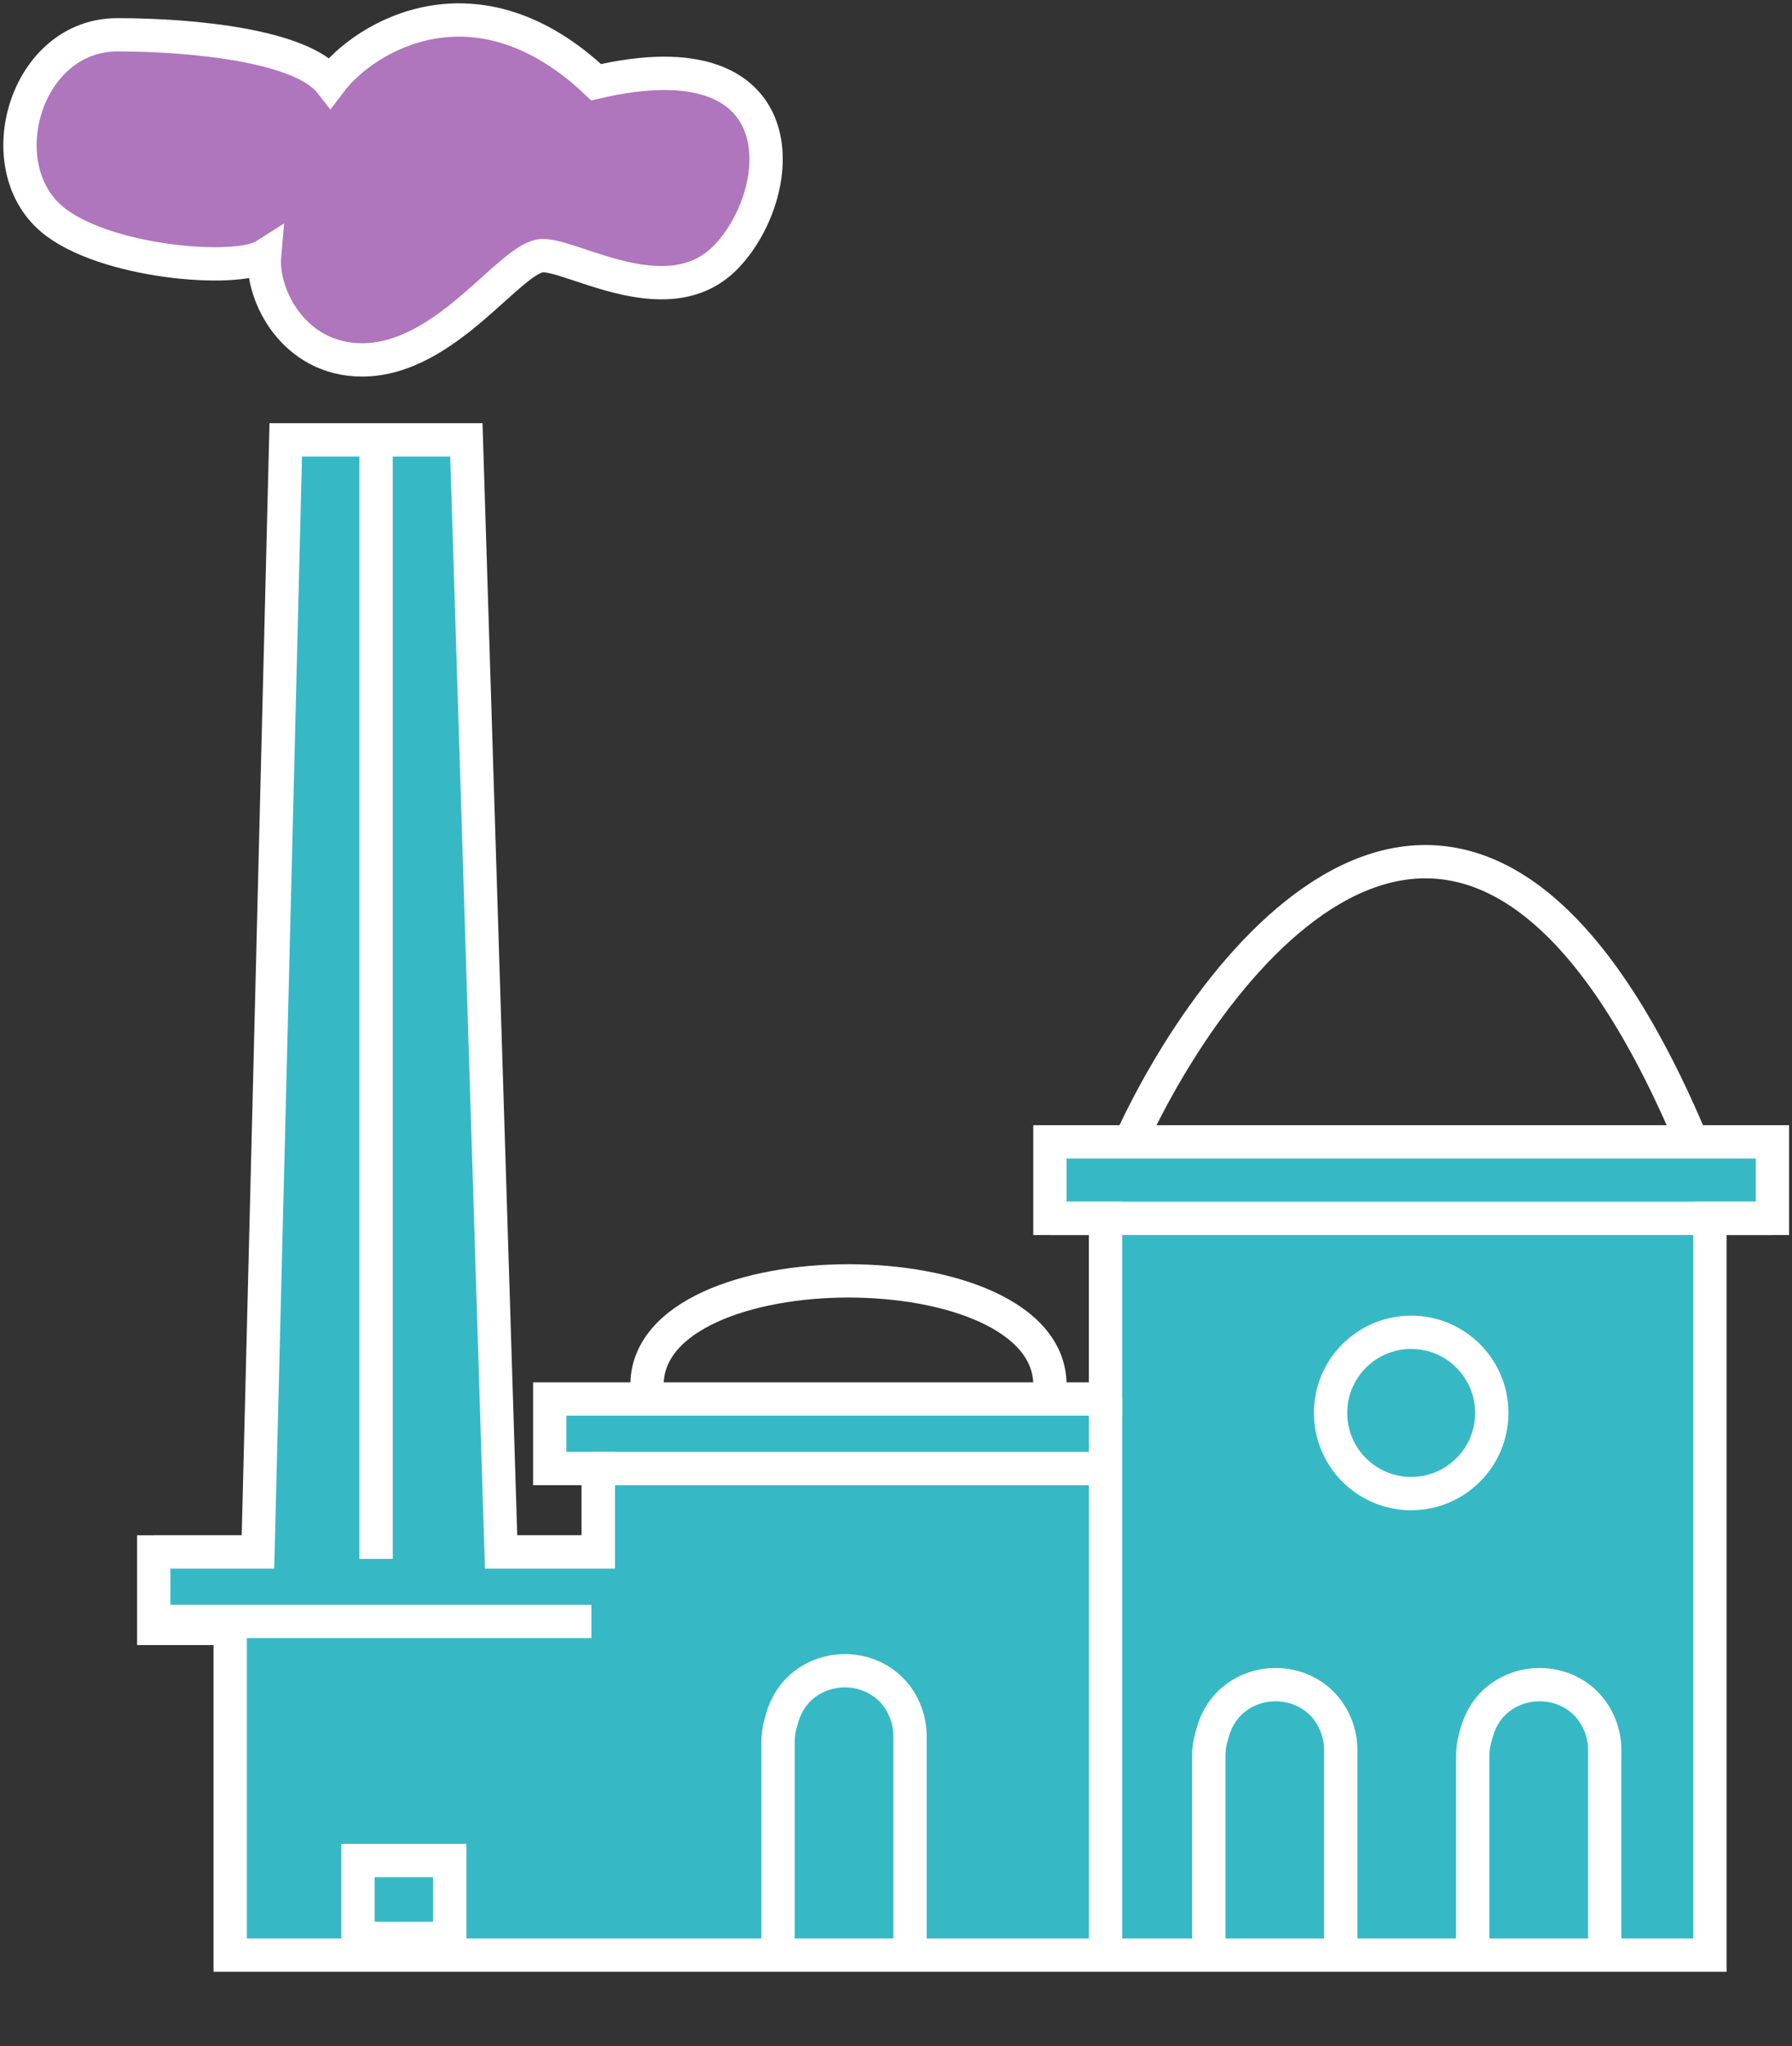 <svg width="269" height="307" viewBox="0 0 269 307" fill="none" xmlns="http://www.w3.org/2000/svg">

    <rect x="0" y="0" width="269" height="307" fill="#333333" stroke="none"/>

    <path d="M49.558 12.337C54.883 5.291 71.603 -4.573 89.494 12.337C119.845 5.222 118.388 28.448 109.179 38.352C100.676 47.496 86.299 38.352 81.507 38.352C76.714 38.352 67.129 54 54.351 54C44.127 54 39.18 44.313 39.712 38.352C35.453 41.061 15.431 39.367 7.763 32.863C-1.821 24.733 3.868 5.222 17.609 5.222C29.304 5.222 45.298 6.917 49.558 12.337Z" fill="#AF75BD" stroke="white" stroke-width="5"/>

    <g>
    <path d="M89.822 220.341V294.383" stroke="white" stroke-width="5"/>
    <path d="M23.08 232.855H89.822" stroke="white" stroke-width="5"/>
    <path d="M23.08 244.326V232.855H38.723L42.894 66H70.008L75.222 232.855H89.822V220.341H82.522V209.913H165.95V182.799H157.607V171.327H266.063V182.799H256.677V293.34H34.551V244.326H23.08Z" fill="#36B9C5" stroke="white" stroke-width="5"/>
    <path d="M116.792 292.297L116.792 277.698L116.792 261.349C116.792 260.433 116.918 259.522 117.166 258.641L117.398 257.816C120.022 248.486 133.158 248.237 136.134 257.461V257.461C136.447 258.432 136.606 259.446 136.606 260.466L136.606 277.698L136.606 292.297" stroke="white" stroke-width="5"/>
    <path d="M181.448 294.383L181.448 279.783L181.448 263.434C181.448 262.519 181.574 261.608 181.822 260.727L182.054 259.902C184.678 250.571 197.814 250.323 200.79 259.547V259.547C201.103 260.518 201.262 261.531 201.262 262.552L201.262 279.783L201.262 294.383" stroke="white" stroke-width="5"/>
    <path d="M221.076 294.383L221.076 279.783L221.076 263.434C221.076 262.519 221.202 261.608 221.45 260.727L221.682 259.902C224.306 250.571 237.442 250.323 240.418 259.547V259.547C240.731 260.518 240.89 261.531 240.89 262.552L240.89 279.783L240.89 294.383" stroke="white" stroke-width="5"/>
    <path d="M88.779 220.341H164.907M165.95 294.383V209.913M157.607 182.799H266.063M24.123 243.284H88.779" stroke="white" stroke-width="5"/>
    <path d="M170.121 170.284C184.721 139.347 221.846 96.034 253.549 170.284" stroke="white" stroke-width="5"/>
    <path d="M97.122 207.827C97.122 186.97 157.607 186.97 157.607 207.827" stroke="white" stroke-width="5"/>
    <circle cx="211.834" cy="211.998" r="12.1" stroke="white" stroke-width="5"/>
    <path d="M56.451 66V233.898" stroke="white" stroke-width="5"/>
    <rect x="53.736" y="279.155" width="13.771" height="11.685" stroke="white" stroke-width="5"/>
    </g>

</svg>
